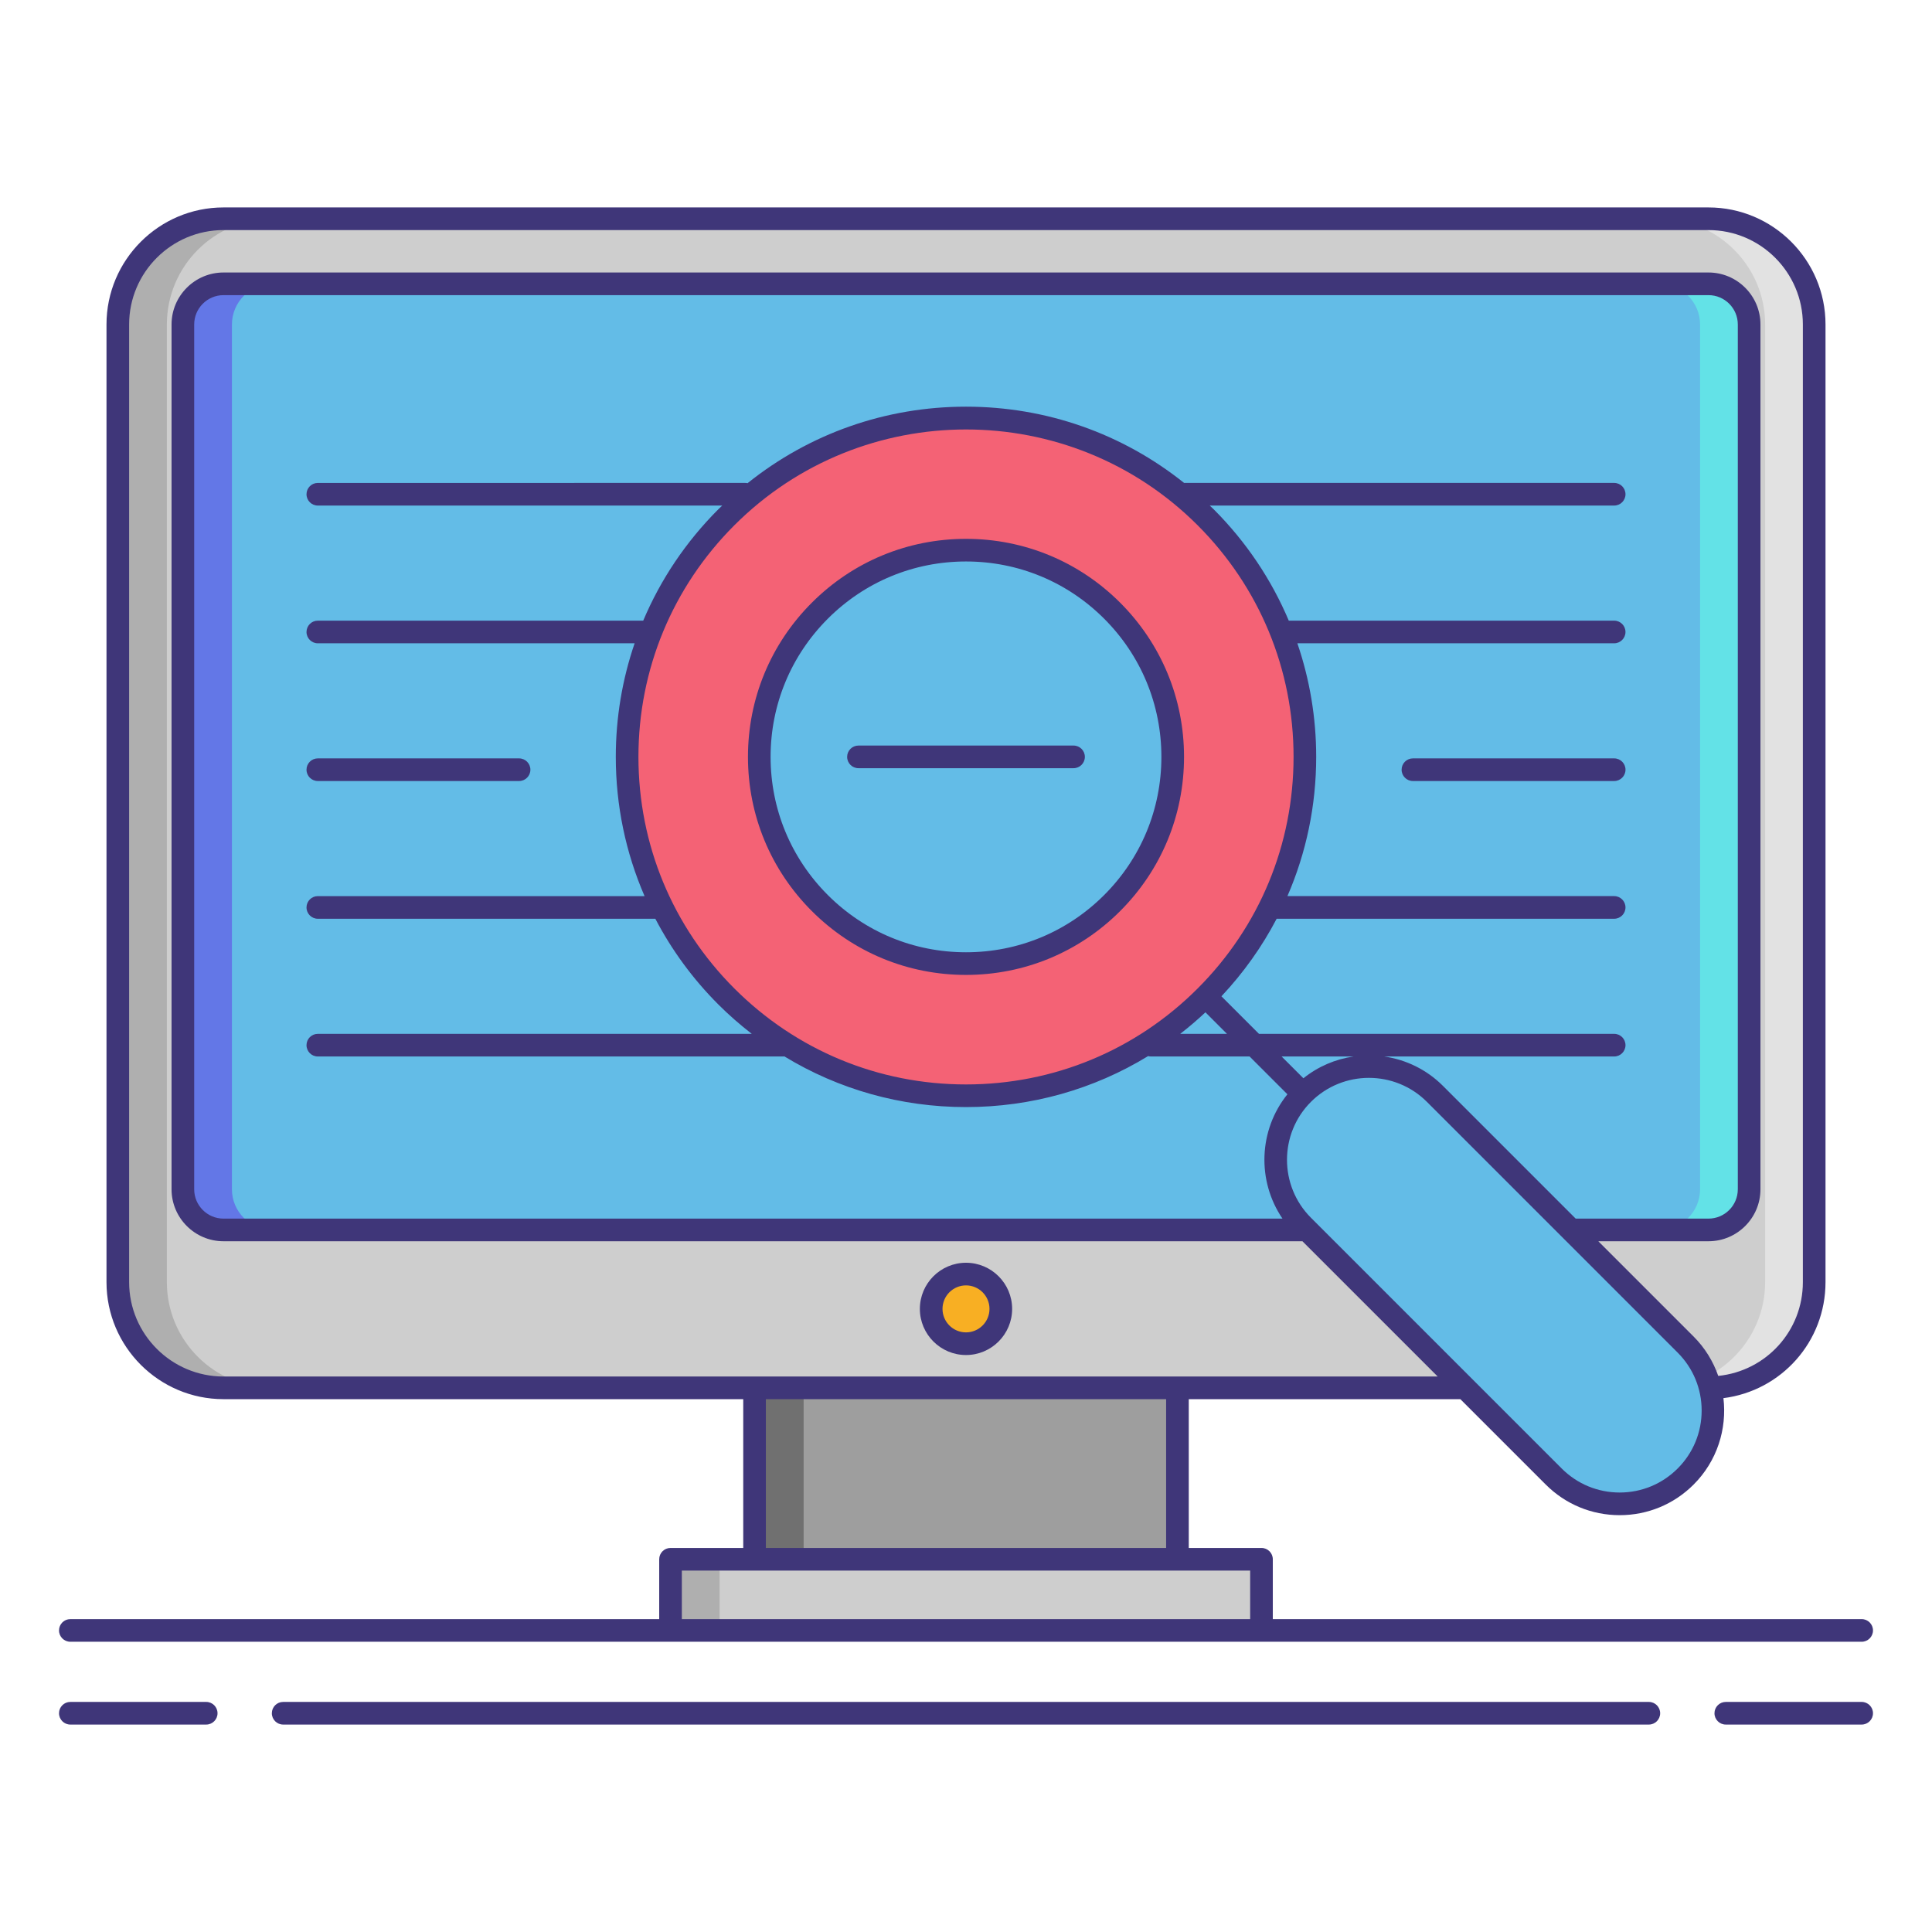 <?xml version="1.0" encoding="utf-8"?>
<!-- Generator: Adobe Illustrator 23.0.3, SVG Export Plug-In . SVG Version: 6.00 Build 0)  -->
<svg version="1.1" id="Layer_1" xmlns="http://www.w3.org/2000/svg" xmlns:xlink="http://www.w3.org/1999/xlink" x="0px" y="0px"
	 viewBox="0 0 256 256" style="enable-background:new 0 0 256 256;" xml:space="preserve">
<style type="text/css">
	.st0{fill:#F87023;}
	.st1{fill:#F8AF23;}
	.st2{fill:#CECECE;}
	.st3{fill:#AFAFAF;}
	.st4{fill:#63BCE7;}
	.st5{fill:#63E2E7;}
	.st6{fill:#9E9E9E;}
	.st7{fill:#707070;}
	.st8{fill:#3F3679;}
	.st9{fill:#E2E2E2;}
	.st10{fill:#6377E7;}
	.st11{fill:#F46275;}
	.st12{fill:#F8D323;}
	.st13{fill:#F43075;}
	.st14{fill:#F48875;}
</style>
<g>
	<g>
		<path class="st2" d="M29.619,183.896c-7.724,0-14.009-6.285-14.009-14.009V42.995c0-7.724,6.285-14.009,14.009-14.009h196.762
			c7.724,0,14.009,6.285,14.009,14.009v126.892c0,7.724-6.285,14.009-14.009,14.009H29.619z"/>
		<g>
			<path class="st3" d="M22.11,169.887V42.995c0-7.724,6.285-14.009,14.009-14.009h-6.5c-7.724,0-14.009,6.285-14.009,14.009
				v126.892c0,7.724,6.285,14.009,14.009,14.009h6.5C28.395,183.896,22.11,177.611,22.11,169.887z"/>
		</g>
		<g>
			<path class="st9" d="M233.89,169.887V42.995c0-7.724-6.285-14.009-14.009-14.009h6.5c7.724,0,14.009,6.285,14.009,14.009v126.892
				c0,7.724-6.285,14.009-14.009,14.009h-6.5C227.605,183.896,233.89,177.611,233.89,169.887z"/>
		</g>
		<path class="st4" d="M231.769,157.585c0,2.963-2.425,5.388-5.388,5.388H29.619c-2.963,0-5.388-2.425-5.388-5.388V42.995
			c0-2.963,2.425-5.388,5.388-5.388h196.762c2.963,0,5.388,2.425,5.388,5.388V157.585z"/>
		<g>
			<path class="st10" d="M30.731,157.585V42.995c0-2.963,2.425-5.388,5.388-5.388h-6.5c-2.963,0-5.388,2.425-5.388,5.388v114.59
				c0,2.963,2.425,5.388,5.388,5.388h6.5C33.156,162.973,30.731,160.549,30.731,157.585z"/>
		</g>
		<g>
			<path class="st5" d="M225.269,157.585V42.995c0-2.963-2.425-5.388-5.388-5.388h6.5c2.963,0,5.388,2.425,5.388,5.388v114.59
				c0,2.963-2.425,5.388-5.388,5.388h-6.5C222.844,162.973,225.269,160.549,225.269,157.585z"/>
		</g>
		<rect x="88.847" y="206.612" class="st2" width="78.305" height="9.429"/>
		<g>
			<rect x="88.847" y="206.612" class="st3" width="6.5" height="9.429"/>
		</g>
		<rect x="99.983" y="183.896" class="st6" width="56.035" height="22.716"/>
		<g>
			<rect x="99.983" y="183.896" class="st7" width="6.5" height="22.716"/>
		</g>
		<circle class="st1" cx="128" cy="173.435" r="4.613"/>
		<g>
			<circle class="st11" cx="128" cy="100.29" r="44.904"/>
			<path class="st4" d="M223.357,178.165c4.827,4.827,4.827,12.654,0,17.482l0,0c-4.827,4.827-12.654,4.827-17.482,0l-33.227-33.227
				c-4.827-4.827-4.827-12.654,0-17.482l0,0c4.827-4.827,12.654-4.827,17.482,0L223.357,178.165z"/>
			<circle class="st4" cx="128" cy="100.29" r="27.392"/>
		</g>
	</g>
	<g>
		<path class="st8" d="M128,179.548c3.371,0,6.113-2.742,6.113-6.113s-2.742-6.113-6.113-6.113s-6.113,2.742-6.113,6.113
			S124.629,179.548,128,179.548z M128,170.321c1.717,0,3.113,1.396,3.113,3.113s-1.396,3.113-3.113,3.113s-3.113-1.396-3.113-3.113
			S126.283,170.321,128,170.321z"/>
		<path class="st8" d="M148.429,120.719c5.457-5.457,8.462-12.712,8.462-20.429s-3.005-14.973-8.462-20.429
			c-5.457-5.457-12.712-8.462-20.429-8.462s-14.973,3.005-20.429,8.462c-5.457,5.457-8.462,12.712-8.462,20.429
			s3.005,14.973,8.462,20.429c5.457,5.457,12.712,8.462,20.429,8.462S142.973,126.176,148.429,120.719z M102.108,100.29
			c0-6.916,2.693-13.418,7.583-18.308s11.392-7.583,18.308-7.583s13.418,2.693,18.308,7.583s7.583,11.392,7.583,18.308
			s-2.693,13.418-7.583,18.308s-11.392,7.583-18.308,7.583s-13.418-2.693-18.308-7.583S102.108,107.206,102.108,100.29z"/>
		<path class="st8" d="M42.114,103.49H68.78c0.829,0,1.5-0.671,1.5-1.5s-0.671-1.5-1.5-1.5H42.114c-0.829,0-1.5,0.671-1.5,1.5
			S41.285,103.49,42.114,103.49z"/>
		<path class="st8" d="M213.886,100.49H187.22c-0.829,0-1.5,0.671-1.5,1.5s0.671,1.5,1.5,1.5h26.667c0.829,0,1.5-0.671,1.5-1.5
			S214.715,100.49,213.886,100.49z"/>
		<path class="st8" d="M143.75,100.29c0-0.829-0.671-1.5-1.5-1.5h-28.5c-0.829,0-1.5,0.671-1.5,1.5s0.671,1.5,1.5,1.5h28.5
			C143.079,101.79,143.75,101.119,143.75,100.29z"/>
		<path class="st8" d="M27.323,225.514H9.32c-0.829,0-1.5,0.671-1.5,1.5s0.671,1.5,1.5,1.5h18.003c0.829,0,1.5-0.671,1.5-1.5
			S28.152,225.514,27.323,225.514z"/>
		<path class="st8" d="M246.68,225.514h-18.003c-0.829,0-1.5,0.671-1.5,1.5s0.671,1.5,1.5,1.5h18.003c0.829,0,1.5-0.671,1.5-1.5
			S247.509,225.514,246.68,225.514z"/>
		<path class="st8" d="M218.479,225.514H37.521c-0.829,0-1.5,0.671-1.5,1.5s0.671,1.5,1.5,1.5h180.959c0.829,0,1.5-0.671,1.5-1.5
			S219.308,225.514,218.479,225.514z"/>
		<path class="st8" d="M9.32,217.541h79.527h78.306h79.527c0.829,0,1.5-0.671,1.5-1.5s-0.671-1.5-1.5-1.5h-78.027v-7.929
			c0-0.829-0.671-1.5-1.5-1.5h-9.635v-19.716h35.986l11.312,11.312c2.618,2.618,6.099,4.06,9.801,4.06
			c3.702,0,7.183-1.442,9.801-4.06c3.121-3.121,4.428-7.37,3.945-11.446c7.683-0.974,13.527-7.483,13.527-15.374V42.995
			c0-8.552-6.957-15.509-15.508-15.509H29.619c-8.551,0-15.508,6.957-15.508,15.509v126.892c0,8.552,6.957,15.509,15.508,15.509
			h68.864v19.716h-9.635c-0.829,0-1.5,0.671-1.5,1.5v7.929H9.32c-0.829,0-1.5,0.671-1.5,1.5S8.491,217.541,9.32,217.541z
			 M222.296,194.586c-2.052,2.051-4.779,3.181-7.68,3.181c-2.901,0-5.629-1.13-7.68-3.181l-33.227-33.227
			c-4.234-4.235-4.234-11.126,0-15.361c2.118-2.117,4.898-3.176,7.681-3.176c2.781,0,5.563,1.059,7.68,3.176l33.227,33.227
			c2.051,2.052,3.181,4.779,3.181,7.68C225.478,189.807,224.348,192.535,222.296,194.586z M191.191,143.878
			c-2.183-2.183-4.921-3.468-7.763-3.888h30.458c0.829,0,1.5-0.671,1.5-1.5s-0.671-1.5-1.5-1.5h-47.065l-4.975-4.975
			c2.928-3.119,5.382-6.572,7.317-10.275h44.722c0.829,0,1.5-0.671,1.5-1.5s-0.671-1.5-1.5-1.5h-43.294
			c2.492-5.748,3.812-11.996,3.812-18.45c0-5.201-0.861-10.268-2.495-15.05h41.977c0.829,0,1.5-0.671,1.5-1.5s-0.671-1.5-1.5-1.5
			H170.77c-2.3-5.448-5.65-10.455-9.958-14.763c-0.167-0.167-0.342-0.323-0.512-0.487h53.586c0.829,0,1.5-0.671,1.5-1.5
			s-0.671-1.5-1.5-1.5h-56.97c-0.005,0-0.01,0.001-0.015,0.002c-8.186-6.544-18.267-10.106-28.901-10.106
			c-10.651,0-20.748,3.573-28.941,10.137c-0.1-0.021-0.203-0.033-0.309-0.033H42.114c-0.829,0-1.5,0.671-1.5,1.5s0.671,1.5,1.5,1.5
			H95.7c-0.169,0.164-0.344,0.32-0.512,0.487c-4.307,4.307-7.658,9.315-9.958,14.763H42.114c-0.829,0-1.5,0.671-1.5,1.5
			s0.671,1.5,1.5,1.5h41.977c-1.634,4.781-2.495,9.848-2.495,15.05c0,6.454,1.32,12.702,3.812,18.45H42.114
			c-0.829,0-1.5,0.671-1.5,1.5s0.671,1.5,1.5,1.5h44.722c2.162,4.136,4.958,7.968,8.352,11.362c1.402,1.402,2.885,2.691,4.426,3.888
			h-57.5c-0.829,0-1.5,0.671-1.5,1.5s0.671,1.5,1.5,1.5h61.699c0.041,0,0.08-0.009,0.12-0.012
			c7.182,4.374,15.444,6.716,24.067,6.716c8.649,0,16.933-2.357,24.13-6.755c0.119,0.03,0.242,0.052,0.37,0.052h13.079l5.008,5.008
			c-3.833,4.763-4.048,11.487-0.652,16.475H29.619c-2.144,0-3.888-1.744-3.888-3.888V42.995c0-2.144,1.744-3.888,3.888-3.888
			h196.762c2.144,0,3.888,1.744,3.888,3.888v114.59c0,2.144-1.744,3.888-3.888,3.888h-17.595L191.191,143.878z M172.708,142.877
			l-2.887-2.887h9.529C176.975,140.341,174.674,141.295,172.708,142.877z M97.309,130.981c-8.198-8.198-12.713-19.097-12.713-30.691
			s4.515-22.493,12.713-30.691c8.461-8.461,19.576-12.692,30.691-12.692s22.229,4.23,30.691,12.692
			c8.198,8.198,12.713,19.098,12.713,30.691s-4.515,22.493-12.713,30.691S139.594,143.694,128,143.694
			S105.507,139.179,97.309,130.981z M159.726,134.137l2.853,2.853h-6.193C157.537,136.096,158.651,135.146,159.726,134.137z
			 M17.11,169.887V42.995c0-6.897,5.611-12.509,12.508-12.509h196.763c6.897,0,12.508,5.611,12.508,12.509v126.892
			c0,6.467-4.868,11.778-11.213,12.428c-0.665-1.903-1.741-3.693-3.259-5.211l-12.631-12.631h14.595c3.798,0,6.888-3.09,6.888-6.888
			V42.995c0-3.798-3.09-6.888-6.888-6.888H29.619c-3.798,0-6.888,3.09-6.888,6.888v114.59c0,3.798,3.09,6.888,6.888,6.888H172.58
			l17.923,17.923h-34.486H99.982H29.619C22.722,182.396,17.11,176.785,17.11,169.887z M101.482,185.396h53.035v19.716h-53.035
			V185.396z M90.347,208.112h9.635h56.035h9.635v6.429H90.347V208.112z"/>
	</g>
</g>
</svg>
